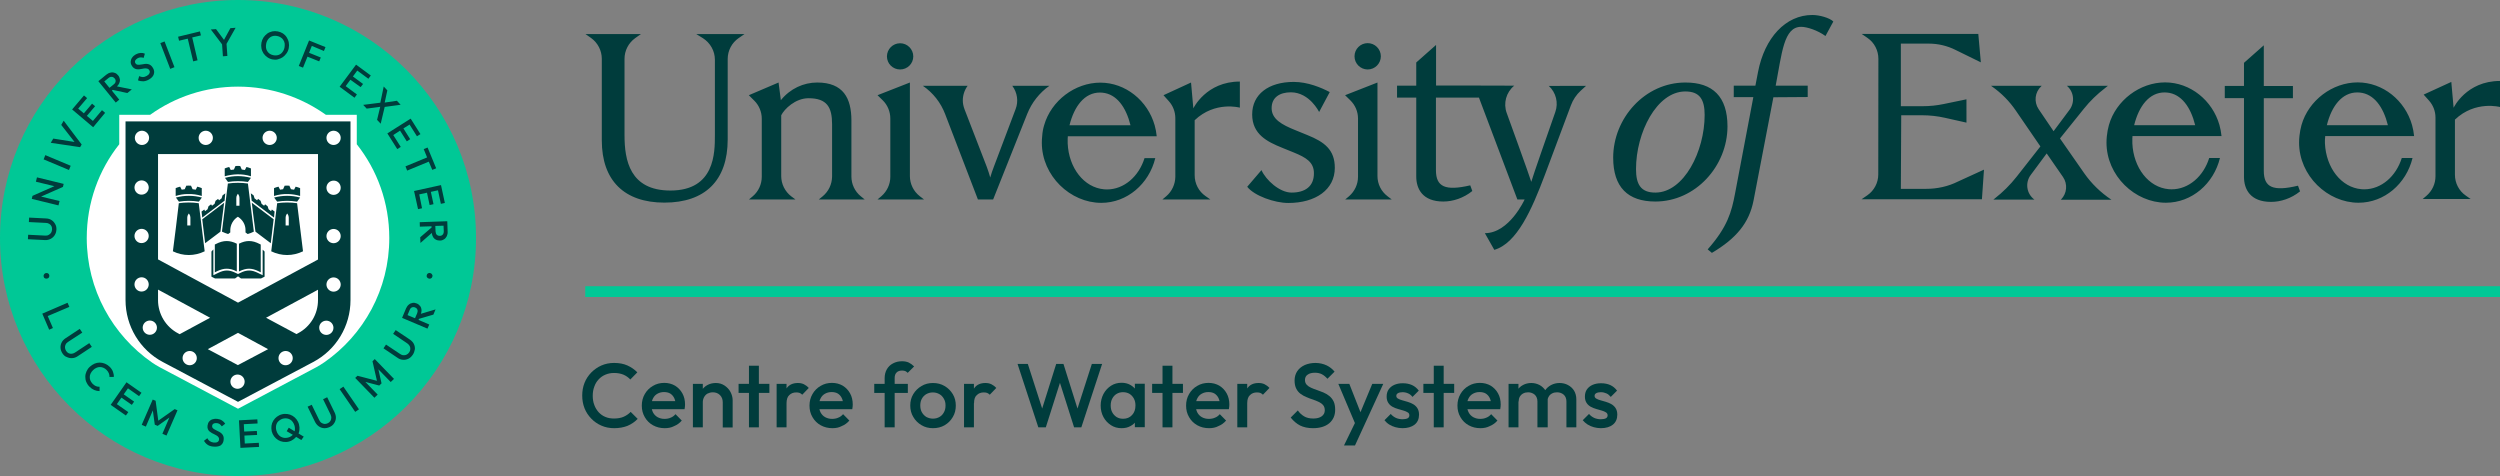 <?xml version="1.0" encoding="utf-8"?>
<!-- Generator: Adobe Illustrator 27.1.1, SVG Export Plug-In . SVG Version: 6.00 Build 0)  -->
<svg version="1.1" id="Layer_1" xmlns="http://www.w3.org/2000/svg" xmlns:xlink="http://www.w3.org/1999/xlink" x="0px" y="0px"
	 viewBox="0 0 2069.2 394" style="enable-background:new 0 0 2069.2 394;" xml:space="preserve">
<rect x="0" y="0" width="2069.2" height="394" fill="#808080" stroke="none"/>
<style type="text/css">
	.st0{fill:#00C896;}
	.st1{fill:#FFFFFF;}
	.st2{fill:#003C3C;}
</style>
<g>
	<g>
		<path class="st0" d="M394,197c0,108.8-88.2,197-197,197C88.2,394,0,305.8,0,197S88.2,0,197,0C305.8,0,394,88.2,394,197"/>
		<path class="st1" d="M295.3,119.4V95h-25.6c-20.5-14.6-45.6-23.3-72.7-23.3c-27.1,0-52.2,8.6-72.7,23.3H98.7v24.4
			c-16.9,21.3-26.9,48.3-26.9,77.6c0,42.7,21.4,80.5,54.1,103.1c0,0,0,0,0,0c2,1.4,4.2,2.7,6.4,3.9l64.7,34.3l64.7-34.3
			c2.4-1.3,4.6-2.7,6.8-4.2c0,0,0,0,0,0c32.5-22.6,53.7-60.2,53.7-102.8C322.2,167.7,312.2,140.7,295.3,119.4"/>
		<path class="st2" d="M290.1,248.4V100.5H103.9v147.9c0,21.5,11.9,41.2,30.8,51.2l62.3,33l62.3-33
			C278.2,289.6,290.1,269.9,290.1,248.4 M230.5,296.4c0-3.3,2.7-5.9,5.9-5.9c3.3,0,5.9,2.7,5.9,5.9c0,3.3-2.7,5.9-5.9,5.9
			C233.2,302.4,230.5,299.7,230.5,296.4 M190.7,315.9c0-3.3,2.7-5.9,5.9-5.9c3.3,0,5.9,2.7,5.9,5.9c0,3.3-2.7,5.9-5.9,5.9
			C193.4,321.8,190.7,319.2,190.7,315.9 M172,289l25-13.5l24.9,13.5l-25,13.2L172,289z M151.1,296.4c0-3.3,2.7-5.9,5.9-5.9
			c3.3,0,5.9,2.7,5.9,5.9c0,3.3-2.7,5.9-5.9,5.9C153.8,302.3,151.1,299.6,151.1,296.4 M130.8,239.7l43.1,23.3l-25.2,13.6l-1.3-0.7
			c-5-2.6-9.2-6.6-12.1-11.4c-2.9-4.8-4.5-10.4-4.5-16V239.7z M111.3,235.4c0-3.3,2.7-5.9,5.9-5.9c3.3,0,5.9,2.7,5.9,5.9
			c0,3.3-2.7,5.9-5.9,5.9C114,241.4,111.3,238.7,111.3,235.4 M111.3,195.3c0-3.3,2.7-5.9,5.9-5.9c3.3,0,5.9,2.7,5.9,5.9
			c0,3.3-2.7,5.9-5.9,5.9C114,201.3,111.3,198.6,111.3,195.3 M111.3,155.2c0-3.3,2.7-5.9,5.9-5.9c3.3,0,5.9,2.7,5.9,5.9
			c0,3.3-2.7,5.9-5.9,5.9C114,161.2,111.3,158.5,111.3,155.2 M123.4,114.1c0,3.3-2.7,5.9-5.9,5.9c-3.3,0-5.9-2.7-5.9-5.9
			c0-3.3,2.7-5.9,5.9-5.9C120.7,108.2,123.4,110.9,123.4,114.1 M129.9,271.2c0,3.3-2.7,5.9-5.9,5.9c-3.3,0-5.9-2.7-5.9-5.9
			c0-3.3,2.7-5.9,5.9-5.9C127.2,265.3,129.9,267.9,129.9,271.2 M176.2,114.1c0,3.3-2.7,5.9-5.9,5.9c-3.3,0-5.9-2.7-5.9-5.9
			c0-3.3,2.7-5.9,5.9-5.9C173.6,108.2,176.2,110.9,176.2,114.1 M229.1,114.1c0,3.3-2.7,5.9-5.9,5.9c-3.3,0-5.9-2.7-5.9-5.9
			c0-3.3,2.7-5.9,5.9-5.9C226.5,108.2,229.1,110.9,229.1,114.1 M263.2,214.8L197,250.5l-66.2-35.8v-87.2h132.4V214.8z M263.2,248.4
			c0,5.6-1.5,11.2-4.4,16c-2.9,4.8-7.1,8.8-12.1,11.4l-1.3,0.7L220.2,263l43-23.2V248.4z M270.1,265.4c3.3,0,5.9,2.7,5.9,5.9
			c0,3.3-2.7,5.9-5.9,5.9c-3.3,0-5.9-2.7-5.9-5.9C264.1,268.1,266.8,265.4,270.1,265.4 M282,114.1c0,3.3-2.7,5.9-5.9,5.9
			c-3.3,0-5.9-2.7-5.9-5.9c0-3.3,2.7-5.9,5.9-5.9C279.4,108.2,282,110.9,282,114.1 M282,155.4c0,3.3-2.7,5.9-5.9,5.9
			c-3.3,0-5.9-2.7-5.9-5.9c0-3.3,2.7-5.9,5.9-5.9C279.4,149.4,282,152.1,282,155.4 M282,195.4c0,3.3-2.7,5.9-5.9,5.9
			c-3.3,0-5.9-2.7-5.9-5.9c0-3.3,2.7-5.9,5.9-5.9C279.4,189.5,282,192.2,282,195.4 M282,235.5c0,3.3-2.7,5.9-5.9,5.9
			c-3.3,0-5.9-2.7-5.9-5.9c0-3.3,2.7-5.9,5.9-5.9C279.4,229.6,282,232.3,282,235.5 M197,228.7l2.5,1.8h16.5l3-1.5v-20.8l-1.6-1.6
			v21.2l-4.1-2c-2.6-1.3-4.9-1.9-7.1-1.9c-2.2,0-4.6,0.6-7.1,1.9l-2.1,1l-2.1-1c-2.6-1.3-4.9-1.9-7.1-1.9c-2.2,0-4.5,0.6-7.1,1.9
			l-4.1,2v-21.4l-1.6,1.8V229l3,1.5h16.5L197,228.7z M211.4,191.7l12.7,9.6c0.9-6.8,1.7-13.5,2.4-19.8l-18.1-13.7
			c0.9,7.6,1.9,15.7,3,23.7L211.4,191.7z M229.4,168.2c-1.6,13.3-3.2,26.5-4.9,39.8c8.4,4.1,17.9,4.1,26.3,0
			c-1.7-13.2-3.3-26.5-4.9-39.8C240.4,167.4,234.9,167.4,229.4,168.2 M236.4,180.1c0-1,0.3-1.9,0.8-2.7c0.2-0.3,0.3-0.4,0.5-0.7
			c0.2,0.3,0.3,0.4,0.5,0.7c0.5,0.8,0.8,1.7,0.8,2.7v6.5c-0.9,0-1.7,0-2.6,0V180.1z M245.9,166.9c0.8-1.2,1.6-2.3,2.5-3.4
			c-7.1-1.9-14.4-1.9-21.5,0c0.8,1.1,1.7,2.3,2.5,3.4C234.9,166,240.4,166,245.9,166.9 M238.3,160.6c3.4,0.1,6.8,0.6,10.1,1.6v-6.5
			c-1.2-0.5-2.5-0.9-3.7-1.2c-0.4,0.8-0.8,1.6-1.3,2.5c-0.8-0.2-1.7-0.3-2.6-0.4c-0.4-1-0.9-1.9-1.3-2.9c-1.3-0.1-2.6-0.1-3.9,0
			c-0.4,1-0.9,1.9-1.3,2.9c-0.9,0.1-1.7,0.2-2.5,0.4c-0.4-0.8-0.8-1.6-1.3-2.5c-1.3,0.3-2.5,0.7-3.7,1.2v6.5
			C230.6,161,234.5,160.5,238.3,160.6 M227.3,175.1l-2.3-1.7l-0.6,1.4l-2.1-1.6l-0.8-2.5l-2.1-1.6l-0.8,1.2l-2.1-1.6l-0.8-2.5
			l-2.1-1.6l-0.8,1.2l-2.1-1.6l-0.8-2.5l-2.3-1.7c0,0,0.5,4.4,0.7,6.1l18.5,14C226.8,179.1,227.3,175.1,227.3,175.1 M205.2,150.6
			c0.8-1.2,1.6-2.3,2.5-3.4c-7.1-1.9-14.4-1.9-21.5,0c0.9,1.1,1.7,2.3,2.5,3.4C194.2,149.7,199.7,149.7,205.2,150.6 M196.3,144.3
			c3.8-0.1,7.7,0.4,11.4,1.6v-6.5c-1.2-0.5-2.5-0.9-3.7-1.2c-0.4,0.8-0.8,1.6-1.3,2.5c-0.8-0.2-1.7-0.3-2.6-0.4
			c-0.4-1-0.9-1.9-1.3-2.9c-1.3-0.1-2.6-0.1-3.9,0c-0.4,1-0.9,1.9-1.3,2.9c-0.9,0.1-1.7,0.2-2.6,0.4c-0.4-0.8-0.8-1.6-1.3-2.5
			c-1.3,0.3-2.5,0.7-3.7,1.2v6.5C189.5,144.9,192.9,144.4,196.3,144.3 M186.5,160l-2.3,1.7l-0.8,2.5l-2.1,1.6l-0.8-1.2l-2.1,1.6
			l-0.8,2.5l-2.1,1.6l-0.8-1.2l-2.1,1.6l-0.8,2.5l-2.1,1.6l-0.6-1.4l-2.3,1.7c0,0,0.5,4.1,0.6,5l18.5-14
			C185.9,164.5,186.5,160,186.5,160 M164.6,166.9c0.8-1.2,1.6-2.3,2.5-3.4c-7.1-1.9-14.4-1.9-21.5,0c0.8,1.1,1.7,2.3,2.5,3.4
			C153.5,166,159,166,164.6,166.9 M155.6,160.6c3.8-0.1,7.7,0.4,11.4,1.6v-6.5c-1.2-0.5-2.5-0.9-3.7-1.2c-0.4,0.8-0.8,1.6-1.3,2.5
			c-0.8-0.2-1.7-0.3-2.6-0.4c-0.4-1-0.9-1.9-1.3-2.9c-1.3-0.1-2.6-0.1-3.9,0c-0.4,1-0.9,1.9-1.3,2.9c-0.9,0.1-1.7,0.2-2.5,0.4
			c-0.4-0.8-0.8-1.6-1.3-2.5c-1.3,0.3-2.5,0.7-3.7,1.2v6.5C148.8,161.1,152.2,160.6,155.6,160.6 M148,168.2
			c-1.6,13.3-3.1,26.5-4.9,39.8c8.4,4.1,17.9,4.1,26.3,0c-1.7-13.2-3.3-26.5-4.9-39.8C159,167.4,153.5,167.4,148,168.2 M155,180.1
			c0-1,0.3-1.9,0.8-2.7c0.2-0.3,0.3-0.4,0.5-0.7c0.2,0.3,0.3,0.4,0.5,0.7c0.5,0.8,0.8,1.7,0.8,2.7v6.5c-0.9,0-1.7,0-2.6,0V180.1z
			 M169.8,201.3l12.7-9.6l0-0.2c1-8.1,2-16.1,3-23.7l-18.1,13.7C168.2,187.9,169,194.6,169.8,201.3 M195.4,224.4l0.6,0.3v-23
			c-3-1.5-5.7-2.2-8.4-2.2c-2.9,0-5.7,0.8-9,2.5l-0.8,0.4v23l2-1c2.8-1.3,5.3-2,7.7-2C190.2,222.4,192.7,223,195.4,224.4
			 M206.1,199.5c-2.7,0-5.3,0.7-8.3,2.2v23l0.6-0.3c2.8-1.3,5.3-2,7.7-2c2.4,0,5,0.7,7.7,2l2,1v-23l-0.8-0.4
			C211.8,200.3,209,199.5,206.1,199.5 M196.9,179.4c1.9,1.2,3.5,2.8,4.6,4.7c1.1,1.9,1.7,4,1.7,6.3v2c0.7,0.6,1,0.8,1.8,1.3
			c1.8-0.5,3.5-1.2,5.1-2c-1.7-13.2-3.3-26.5-4.9-39.8c-5.5-0.8-11-0.8-16.6,0c-1.6,13.3-3.2,26.5-4.9,39.8c1.7,0.8,3.4,1.5,5.1,2
			c0.7-0.6,1-0.8,1.8-1.3v-2C190.7,185.9,193.1,181.7,196.9,179.4 M198.2,170.3c-0.9,0-1.7,0-2.6,0v-6.5c0-1,0.3-1.9,0.8-2.7
			c0.2-0.3,0.3-0.4,0.5-0.7c0.2,0.3,0.3,0.4,0.5,0.7c0.5,0.8,0.8,1.7,0.8,2.7V170.3z"/>
		<path class="st2" d="M357.9,228.8c-0.1,0.7-0.5,1.2-1,1.5c-0.5,0.3-1.1,0.5-1.8,0.3c-0.7-0.1-1.2-0.5-1.6-1
			c-0.4-0.5-0.5-1.1-0.3-1.8c0.1-0.7,0.5-1.2,1-1.5c0.5-0.3,1.1-0.5,1.8-0.3c0.7,0.1,1.2,0.5,1.5,1
			C357.9,227.5,358.1,228.1,357.9,228.8 M337.3,260.8l1.8-4.3c0.4-1.1,1.1-1.8,1.9-2.1c0.8-0.3,1.7-0.3,2.6,0.1c1,0.4,1.6,1,1.9,1.9
			c0.3,0.8,0.2,1.8-0.2,2.8l-1.8,4.2L337.3,260.8z M358.7,260.4l1.8-4.3l-12.1,3.6c0.4-1.1,0.5-2.1,0.5-3.1
			c-0.1-1.2-0.4-2.3-1.1-3.2c-0.7-0.9-1.6-1.7-2.8-2.2c-1.2-0.5-2.3-0.7-3.5-0.5c-1.1,0.2-2.2,0.6-3.1,1.4c-1,0.8-1.7,1.8-2.3,3.1
			l-3.3,7.9l21,8.9l1.5-3.4l-8.9-3.8l0.4-0.9L358.7,260.4z M341.6,293.7c-1,1.4-2.1,2.5-3.5,3.2c-1.4,0.7-2.9,1-4.5,0.9
			c-1.6-0.1-3.1-0.6-4.5-1.6l-11.7-7.9l2.1-3.1l11.7,7.8c0.9,0.6,1.8,1,2.8,1c0.9,0.1,1.8-0.1,2.6-0.5c0.8-0.4,1.5-1,2.1-1.9
			c0.6-0.8,0.9-1.7,0.9-2.6c0.1-0.9-0.1-1.8-0.5-2.6c-0.4-0.8-1.1-1.5-2-2.2l-11.7-7.9l2.1-3.1l11.8,7.9c1.4,1,2.5,2.1,3.2,3.5
			c0.7,1.4,1,2.9,0.9,4.4C343.1,290.7,342.6,292.2,341.6,293.7 M326.1,313.6l-15.9-16.4l-1.9,1.8l3.7,16.2l-16.1-4.2l-1.9,1.8
			l15.9,16.4l2.7-2.6l-10.2-10.5l11.5,3l1.9-1.8l-2.6-11.6l10.2,10.5L326.1,313.6z M294,340.9l-12.9-18.8l3.1-2.1l12.9,18.8
			L294,340.9z M272.9,353.4c-1.5,0.7-3.1,1.1-4.7,1c-1.6-0.1-3-0.6-4.3-1.5c-1.3-0.9-2.3-2.1-3.1-3.6l-6.2-12.7l3.4-1.6l6.2,12.7
			c0.5,1,1.1,1.8,1.9,2.3c0.8,0.5,1.6,0.8,2.5,0.9c0.9,0,1.8-0.1,2.7-0.6c0.9-0.4,1.6-1,2.1-1.8c0.5-0.7,0.8-1.6,0.8-2.5
			c0.1-0.9-0.2-1.9-0.6-2.9l-6.2-12.7l3.4-1.6l6.2,12.7c0.7,1.5,1.1,3.1,1,4.6c-0.1,1.6-0.6,3-1.5,4.3
			C275.7,351.7,274.5,352.7,272.9,353.4 M242,360.2c-1,1-2.2,1.6-3.7,2c-1.1,0.3-2.2,0.3-3.2,0.2c-1-0.2-2-0.5-2.8-1
			c-0.8-0.5-1.6-1.2-2.2-2.1c-0.6-0.9-1.1-1.9-1.4-3.1c-0.4-1.6-0.4-3-0.1-4.3c0.3-1.3,1-2.5,2-3.4c1-0.9,2.2-1.6,3.6-2
			c1.1-0.3,2.2-0.3,3.2-0.2c1,0.1,1.9,0.5,2.8,1c0.9,0.5,1.6,1.2,2.2,2.1c0.6,0.9,1.1,1.9,1.4,3c0.4,1.6,0.4,3,0.1,4.4
			c0,0.1,0,0.1,0,0.2L239,354l-1.7,2.9l5.1,3C242.2,360,242.1,360.1,242,360.2 M251.4,361.4l-4.3-2.6c0.3-0.9,0.6-1.7,0.7-2.7
			c0.2-1.5,0.1-3.1-0.3-4.7c-0.4-1.6-1.1-3-2-4.2c-0.9-1.2-2-2.2-3.3-3c-1.3-0.8-2.7-1.3-4.2-1.5c-1.5-0.2-3-0.2-4.6,0.2
			c-1.6,0.4-3,1.1-4.2,2c-1.2,0.9-2.2,2-3,3.3c-0.8,1.3-1.3,2.7-1.5,4.2c-0.2,1.5-0.1,3.1,0.2,4.6c0.4,1.6,1.1,3,2,4.2
			c0.9,1.2,2,2.2,3.3,3c1.3,0.8,2.7,1.3,4.2,1.5c1.5,0.2,3.1,0.2,4.6-0.2c1.6-0.4,2.9-1.1,4.1-2c0.7-0.6,1.4-1.2,2-1.9l4.3,2.6
			L251.4,361.4z M214.4,369.9l-0.2-3.4l-11.6,0.6l-0.3-6.6l10.5-0.5l-0.2-3.3l-10.5,0.5l-0.3-6.1l11.4-0.6l-0.2-3.4l-15.2,0.8
			l1.2,22.8L214.4,369.9z M176.2,369.6c-1.8-0.2-3.3-0.7-4.4-1.5c-1.2-0.8-2.2-1.9-3-3.2l2.8-2.2c0.5,1,1.2,1.8,2,2.4
			c0.8,0.6,1.9,1,3.2,1.2c1.3,0.1,2.3,0,3.1-0.4c0.8-0.4,1.3-1.1,1.4-2c0.1-0.8,0-1.4-0.4-1.9c-0.3-0.5-0.8-1-1.4-1.4
			c-0.6-0.4-1.3-0.8-2-1.1c-0.7-0.3-1.5-0.7-2.2-1.1c-0.7-0.4-1.4-0.9-2-1.4c-0.6-0.5-1-1.2-1.3-2c-0.3-0.8-0.4-1.8-0.2-2.9
			c0.2-1.3,0.6-2.4,1.4-3.3c0.8-0.9,1.7-1.5,2.9-1.8c1.2-0.4,2.5-0.5,3.8-0.3c1.5,0.2,2.8,0.6,3.9,1.4c1.1,0.7,2,1.6,2.6,2.6
			l-2.8,2.2c-0.6-0.8-1.2-1.4-1.8-1.9c-0.7-0.4-1.4-0.7-2.3-0.8c-1.1-0.1-2,0-2.7,0.4c-0.7,0.4-1.1,1-1.2,1.8
			c-0.1,0.7,0,1.3,0.4,1.7c0.3,0.5,0.8,0.9,1.4,1.2c0.6,0.4,1.3,0.7,2,1.1c0.7,0.4,1.5,0.7,2.2,1.1c0.7,0.4,1.4,0.9,2,1.5
			c0.6,0.6,1,1.3,1.3,2.1c0.3,0.8,0.4,1.9,0.2,3.1c-0.2,2-1.1,3.5-2.7,4.6C180.7,369.6,178.7,369.9,176.2,369.6 M144.6,338.6
			l-13.6,9.6l-2.2-16.5l-2.4-1l-9.1,20.9l3.4,1.5l5.8-13.4l1.6,11.8l2.4,1l9.7-6.9l-5.8,13.4l3.4,1.5l9.1-20.9L144.6,338.6z
			 M115.1,327.9l2-2.8l-12.4-8.7l-13.1,18.7l12.6,8.8l2-2.8l-9.5-6.6l3.8-5.4l8.6,6l1.9-2.7l-8.6-6l3.5-5L115.1,327.9z M74,320
			c-1.2-1.2-2-2.5-2.6-3.9c-0.6-1.4-0.8-2.9-0.8-4.4c0-1.5,0.4-2.9,1-4.3c0.6-1.4,1.5-2.7,2.7-3.8c1.2-1.1,2.5-2,3.9-2.6
			c1.4-0.6,2.9-0.9,4.3-0.9s2.9,0.3,4.4,0.9c1.4,0.6,2.7,1.5,3.9,2.6c1.3,1.3,2.2,2.7,2.7,4.1c0.5,1.4,0.8,2.8,0.7,4.3l-3.6,0
			c0.1-1-0.1-2-0.5-3c-0.4-1-1-1.9-1.9-2.8c-0.8-0.8-1.6-1.4-2.6-1.8c-0.9-0.4-1.9-0.6-2.9-0.6c-1,0-2,0.2-3,0.7
			c-1,0.4-1.9,1.1-2.7,1.9c-0.9,0.8-1.5,1.7-2,2.7c-0.5,1-0.7,1.9-0.7,2.9c0,1,0.1,2,0.5,2.9c0.4,0.9,1,1.8,1.7,2.6
			c1,1,1.9,1.7,2.9,2.1c1,0.4,2,0.6,3,0.5l0,3.6c-1.5,0-2.9-0.3-4.4-0.9C76.6,322.2,75.3,321.3,74,320 M51.7,292.5
			c-0.9-1.4-1.5-2.9-1.6-4.5c-0.1-1.6,0.2-3.1,0.9-4.5c0.7-1.4,1.8-2.6,3.2-3.5l11.8-7.8l2.1,3.1l-11.8,7.7c-0.9,0.6-1.6,1.3-2,2.2
			c-0.4,0.8-0.6,1.7-0.5,2.6c0.1,0.9,0.4,1.8,0.9,2.6c0.6,0.9,1.2,1.5,2,1.9c0.8,0.4,1.7,0.6,2.6,0.5c0.9-0.1,1.9-0.4,2.8-1
			l11.8-7.8l2.1,3.1l-11.8,7.8c-1.4,0.9-2.9,1.5-4.5,1.5c-1.6,0.1-3-0.2-4.4-0.9C53.9,295.1,52.7,294,51.7,292.5 M57.4,254l-1.5-3.4
			l-20.9,9l5.7,13.3l3.1-1.4l-4.3-9.9L57.4,254z M36.1,228.8c-0.1-0.7,0-1.3,0.4-1.8c0.4-0.5,0.9-0.9,1.5-1c0.7-0.1,1.3,0,1.8,0.3
			c0.5,0.3,0.9,0.9,1,1.5c0.1,0.7,0,1.3-0.3,1.8c-0.4,0.5-0.9,0.9-1.6,1c-0.7,0.1-1.3,0-1.8-0.3C36.5,230,36.2,229.5,36.1,228.8
			 M366.4,194.2c-0.6,0.7-1.4,1-2.4,1c-1.1,0-1.9-0.3-2.5-0.9c-0.6-0.6-0.9-1.5-1-2.7l-0.2-4.6l6.8-0.2l0.2,4.6
			C367.3,192.7,367,193.6,366.4,194.2 M370.2,183.1l-22.8,0.8l0.1,3.7l9.7-0.3l0,1l-9.4,8.1l0.2,4.7l9.4-8.3
			c0.1,1.1,0.4,2.2,0.9,3.1c0.6,1.1,1.4,1.9,2.4,2.4c1,0.6,2.2,0.8,3.5,0.8c1.3,0,2.4-0.4,3.3-1c1-0.6,1.7-1.5,2.3-2.6
			c0.5-1.1,0.8-2.4,0.7-3.8L370.2,183.1z M347,160.9l6.4-1.4l2.2,10.2l3.2-0.7l-2.2-10.2l5.9-1.3l2.4,11.2l3.3-0.7l-3.2-14.8
			l-22.3,4.9l3.3,15l3.3-0.7L347,160.9z M357.8,140.6l3.2-1.3l-7.1-17.2l-3.2,1.3l2.8,6.9l-17.9,7.4l1.4,3.5l17.9-7.4L357.8,140.6z
			 M331.1,108.1l5.6,8.9l2.8-1.8l-5.6-8.9l5.1-3.2l6.1,9.7l2.9-1.8l-8.1-12.8l-19.3,12.2l8.2,13l2.9-1.8l-6.2-9.8L331.1,108.1z
			 M328.5,83.4l-10.1,1.5l2.2-10.1l-3-3.2l-2.8,13.4l-14.2,1.8l2.9,3.1l11.2-1.5l-2.6,10.8l3,3.2l3.3-13.9l13.2-1.8L328.5,83.4z
			 M298.5,72.1l2-2.6l-8.4-6.2l3.6-4.9l9.2,6.8l2-2.7l-12.2-9l-13.6,18.3l12.3,9.1l2-2.7l-9.3-6.9l3.9-5.3L298.5,72.1z M268.1,42.2
			l1.3-3.2l-13.6-5.5l-8.5,21.1l3.5,1.4l3.7-9.1l9.7,3.9l1.3-3.2l-9.7-3.9l2.3-5.7L268.1,42.2z M226.3,45.7c1.5,0.3,2.9,0.2,4.2-0.2
			c1.3-0.5,2.4-1.2,3.2-2.3c0.9-1.1,1.5-2.4,1.8-4c0.2-1.2,0.2-2.3,0.1-3.3c-0.2-1-0.5-2-1.1-2.8c-0.5-0.8-1.2-1.6-2.1-2.1
			c-0.9-0.6-1.8-1-3-1.2c-1.5-0.3-2.9-0.2-4.1,0.2c-1.3,0.5-2.3,1.2-3.2,2.3c-0.9,1.1-1.5,2.4-1.8,4c-0.2,1.2-0.3,2.3-0.1,3.4
			c0.2,1.1,0.5,2,1.1,2.8c0.5,0.8,1.2,1.5,2.1,2.1C224.2,45.1,225.2,45.5,226.3,45.7 M225.6,49.2c-1.6-0.3-3-0.9-4.3-1.8
			c-1.3-0.9-2.3-1.9-3.2-3.2c-0.8-1.3-1.4-2.6-1.7-4.2c-0.3-1.5-0.3-3.1,0-4.7c0.3-1.6,0.9-3,1.7-4.3c0.9-1.3,1.9-2.3,3.1-3.2
			c1.2-0.9,2.6-1.4,4.1-1.8c1.5-0.3,3-0.3,4.6,0c1.6,0.3,3,0.9,4.3,1.7c1.3,0.9,2.3,1.9,3.1,3.2c0.8,1.3,1.4,2.6,1.7,4.2
			c0.3,1.5,0.3,3.1,0,4.7c-0.3,1.6-0.9,3-1.8,4.3c-0.9,1.3-1.9,2.3-3.1,3.2c-1.2,0.8-2.6,1.4-4.1,1.8
			C228.8,49.5,227.2,49.5,225.6,49.2 M195,23l-4.3,0.3l-5.3,9.7l-6.6-8.9l-4.3,0.3l9.3,12.3l0.7,9.9l3.7-0.3l-0.7-10L195,23z
			 M166.3,29.3l-0.8-3.3l-18.1,4.4l0.8,3.3l7.2-1.7l4.5,18.8l3.6-0.9L159.1,31L166.3,29.3z M140.9,57l-8.2-21.3l3.5-1.4l8.2,21.3
			L140.9,57z M123.1,65.9c-1.6,0.9-3.1,1.3-4.5,1.4c-1.4,0-2.9-0.2-4.4-0.8l1-3.5c1,0.5,2,0.7,3,0.8c1,0,2.1-0.3,3.3-1
			c1.1-0.6,1.8-1.3,2.2-2.2c0.4-0.8,0.4-1.6-0.1-2.4c-0.4-0.7-0.8-1.1-1.4-1.3c-0.6-0.2-1.2-0.3-1.9-0.3c-0.7,0-1.5,0.1-2.3,0.3
			c-0.8,0.2-1.6,0.3-2.4,0.4c-0.8,0.1-1.6,0.1-2.4,0c-0.8-0.1-1.5-0.4-2.3-0.9c-0.7-0.5-1.4-1.2-1.9-2.2c-0.7-1.2-0.9-2.3-0.8-3.5
			c0.1-1.1,0.5-2.2,1.3-3.2c0.7-1,1.7-1.8,2.9-2.5c1.3-0.7,2.6-1.1,3.9-1.2c1.3-0.1,2.5,0.1,3.6,0.6l-1,3.5
			c-0.9-0.3-1.8-0.5-2.6-0.4c-0.8,0-1.6,0.3-2.4,0.7c-1,0.6-1.6,1.2-2,1.9c-0.3,0.7-0.3,1.4,0.1,2.1c0.3,0.6,0.8,1,1.3,1.2
			c0.5,0.2,1.2,0.2,1.9,0.2c0.7-0.1,1.5-0.2,2.3-0.3c0.8-0.1,1.6-0.3,2.4-0.4c0.8-0.1,1.7-0.1,2.5,0.1c0.8,0.1,1.6,0.5,2.3,1
			c0.7,0.5,1.4,1.3,2,2.4c1,1.8,1.2,3.5,0.5,5.3C126.7,63.2,125.3,64.7,123.1,65.9 M86.3,67.4l3.6-2.9c0.9-0.7,1.8-1,2.7-0.9
			c0.9,0.1,1.6,0.5,2.3,1.3c0.7,0.8,0.9,1.7,0.8,2.5c-0.1,0.9-0.6,1.7-1.5,2.4l-3.6,2.9L86.3,67.4z M105.4,77l3.7-3l-12.3-2.5
			c0.8-0.8,1.5-1.6,1.9-2.6c0.5-1.1,0.7-2.2,0.5-3.4c-0.2-1.1-0.6-2.2-1.5-3.2c-0.8-1-1.7-1.7-2.8-2c-1.1-0.4-2.2-0.5-3.4-0.2
			c-1.2,0.2-2.4,0.8-3.5,1.7l-6.6,5.4l14.4,17.7l2.9-2.4l-6.1-7.5l0.7-0.6L105.4,77z M87,93.4l-2.6-2.2l-7.5,8.9l-5-4.2l6.8-8
			l-2.5-2.1l-6.8,8l-4.7-3.9l7.4-8.7l-2.6-2.2l-9.8,11.6l17.4,14.7L87,93.4z M52.7,99.9l-2,3.5l11,14.1l-17.6-2.8l-2.1,3.5l24.3,3.6
			l1.3-2.2L52.7,99.9z M57.1,140.7l-21-8.8l1.4-3.5l21,8.8L57.1,140.7z M52.7,152.2l-22.1-5.4l-0.9,3.6l15.3,3.7l-18.1,8l-0.6,2.5
			l22.1,5.4l0.9-3.6L34,162.7l18.1-8L52.7,152.2z M46.7,190c-0.1,1.7-0.5,3.2-1.4,4.6c-0.8,1.3-2,2.4-3.4,3.1
			c-1.4,0.7-2.9,1.1-4.7,1l-14.1-0.7l0.2-3.7l14.1,0.7c1.1,0.1,2.1-0.1,2.9-0.6c0.8-0.4,1.5-1,2-1.8c0.5-0.8,0.7-1.7,0.8-2.7
			c0-1-0.1-1.9-0.5-2.7c-0.4-0.8-1-1.4-1.8-1.9c-0.8-0.5-1.7-0.8-2.8-0.8l-14.1-0.7l0.2-3.7l14.1,0.7c1.7,0.1,3.2,0.5,4.5,1.4
			c1.3,0.8,2.3,2,3,3.3C46.4,186.7,46.8,188.2,46.7,190"/>
	</g>
	<g>
		<rect x="484.4" y="236.9" class="st0" width="1584.8" height="8.9"/>
	</g>
	<path class="st2" d="M734.1,46.7c0-6,4.9-10.9,10.9-10.9c6,0,10.9,4.9,10.9,10.9S751,57.5,745,57.5C739,57.5,734.1,52.7,734.1,46.7
		z M498.1,48.7v67.5c0,33.3,18.7,51.5,51.8,51.5c33.6,0,52.4-18.2,52.4-52.3V48.8c0-6.9,3.4-13.4,9.1-17.3l4.8-3.3h-39.9l5.5,3.4
		c6.1,3.9,9.9,10.6,9.9,17.8v62.5c0,14.5,0,45.8-36.8,45.8c-33.7,0-38-25.2-38-45.8V48.7c0-6.8,3.3-13.2,8.9-17.2l4.7-3.3h-45.9
		l4.7,3.3C494.8,35.5,498.1,41.9,498.1,48.7z M736.9,98.1v48.2c0,6.2-2.7,12-7.4,16.1l-3.2,2.7h38.5l-3.5-2.7
		c-5.2-4-8.2-10.2-8.2-16.7V68.3l-26.8,10.5l4.3,4.2C734.6,86.9,736.9,92.4,736.9,98.1z M1069,159.4c-9.9,0-21.3-10.4-24.9-18.6
		l-11.8,13.8c5.9,7.5,22.7,13.4,34,13.4c22.7,0,38.5-11.1,38.5-29.1c0-14.9-8.5-21.4-22.7-27.1l-9.8-4c-11.5-4.6-19.8-9.3-19.8-18.3
		c0-8.9,6.7-13.1,16-13.1c15.5,0.1,23.3,16.3,23.3,16.3c3.4-6.4,4.9-9.3,8.8-16.5c-7.1-3.7-18.2-8.4-29.8-8.4
		c-20.9,0-34.4,10.3-34.4,26.9c0,16.6,12.7,22.7,24.8,27.6l10.1,4.1c9.4,3.9,16.2,7.7,16.2,16.9
		C1087.6,154.3,1080.2,159.4,1069,159.4z M782.3,94.5l27.1,70.6c0.1,0,12.5,0,12.6,0l28.2-70.8c1.9-4.7,4.4-9.1,7.5-13
		c3.1-3.9,6.7-7.4,10.9-10.3h-30.8l0.1,0.1c4.1,5.5,5.2,12.8,2.7,19.2l-18,47.7c-1.2,3-2.1,5.9-3,8.9c-0.8-2.9-1.8-5.9-2.9-8.9
		l-18.4-47.6c-0.9-2.4-1.4-4.8-1.4-7.3c0-4.3,1.4-8.6,4-12.1h-37.1C772.3,76.8,778.7,85,782.3,94.5z M1132,57.5
		c6,0,10.9-4.9,10.9-10.9s-4.9-10.9-10.9-10.9c-6,0-10.9,4.9-10.9,10.9S1126,57.5,1132,57.5z M864.2,103.7
		c5.8-20.4,25.6-35.3,46.5-35.3c20.9,0,39.2,14.9,45,35.3c0.8,2.9,1.4,6,1.7,9.1h-73.6c0,0.1,0,0.3,0,0.4l0,0.4c0,0.3,0,0.7-0.1,1
		c0,0.4,0,0.7,0,1.1c0,0.3,0,0.7,0,1c0,0.3,0,0.7,0,1c0,0.3,0,0.7,0,1c0.9,20.3,13.5,36.6,30.2,38c0.7,0.1,1.5,0.1,2.3,0.1
		c14.2,0,26.4-10.8,31.1-25.9h8.9c-5.2,21.3-23.3,37-44.7,37c-25.6,0-49.2-22.3-49.2-49.8c0-1.8,0.1-3.6,0.3-5.4
		C862.8,109.6,863.3,106.6,864.2,103.7z M885.2,103.7h50.5c-3.7-14.9-11.4-25.9-23.3-27c-0.7-0.1-1.3-0.1-2-0.1
		C897.7,76.6,889.1,87.9,885.2,103.7z M965.3,162.4l-3.2,2.7h39.7l-4-2.8c-5.7-3.9-9-10.4-9-17.3V99.5
		c16.9-16.1,37.4-10.4,37.4-10.4V67.5c-28,0-38.5,22.2-38.5,22.2l-1.9-21.4l-22.8,10.5l4.4,4.9c3.5,3.9,5.4,8.9,5.4,14.1v48.6
		C972.7,152.5,970,158.4,965.3,162.4z M1140.1,145.7V68.3l-26.8,10.5l4.3,4.2c4.1,4,6.4,9.4,6.4,15.1v48.2c0,6.2-2.7,12-7.4,16.1
		l-3.2,2.7h38.5l-3.5-2.7C1143.1,158.4,1140.1,152.2,1140.1,145.7z M1281.8,71l0.1,0.1c6,5.5,8.1,14,5.4,21.6
		c-5.3,15.1-18.7,53.4-19.9,57.8c-1.2-4.3-20.3-56.9-20.3-56.9c-3-8.1-0.5-17.2,6.2-22.7l-35.8-0.1l0,0h-28.9V37.2l-16.4,14.5v19.2
		h-15.9v9.9h15.9v65.3c0,10.2,5.2,20.7,22.4,20.7c7.9,0,16.7-2.8,24-8.7l-1.7-4.7c-20.6,4.8-28.4,1.3-28.4-12.5V80.8h35.6l31.8,84.3
		h6c0,0-12.6,27.9-32.9,27.9l7.8,13.8c18.7-5.4,31-33.2,41.8-61.9l21.6-57.7c1.7-4.6,4.5-8.8,8.1-12.1l4.4-4H1281.8z M681,162.4
		l-3.3,2.7h38l-3.3-2.7c-4.9-4-7.7-10-7.7-16.3V99.8c0-18.5-6.7-31.5-28.3-31.5c-11.3,0-22.3,5-30.1,14.6
		c-0.7-5.1-1.9-14.6-1.9-14.6l-24.6,10.5l4.6,4.6c3.9,3.9,6.1,9.3,6.1,14.8v48.1c0,6.2-2.7,12.1-7.4,16.1l-3.2,2.7h38.5l-3.5-2.6
		c-5.2-4-8.3-10.2-8.3-16.8V95.4c2.6-5.2,11.7-14.1,22.6-14.1c15.4,0,19.5,7.6,19.5,21.5v43.4C688.6,152.5,685.8,158.4,681,162.4z
		 M1725,143.3l-20-28.7l19.7-24.5c5.1-6.4,11-12.1,17.5-17.1l2.5-2l-34,0c5.9,5,6.8,13.7,2.2,19.9c-4.4,5.9-8.8,11.8-13.2,17.7
		l-12.4-18.3c-4-6-3.1-14,2.2-18.9l0.4-0.4h-42l0.7,0.5c7.9,5.5,14.7,12.4,20.1,20.4l20.1,29.3l-19.7,25.1
		c-5.3,6.7-11.4,12.8-18.1,18l-1.1,0.9h33.9l-0.1-0.1c-6.4-4.8-7.7-13.9-2.9-20.3c4.4-5.9,8.8-11.9,13.2-17.8l13.5,19.5
		c4,5.8,3.3,13.6-1.6,18.6l-0.2,0.2h41.9l-0.2-0.1C1738.6,159.3,1731,151.9,1725,143.3z M1924.3,115.6c0,0.3,0,0.7,0,1
		c0,0.3,0,0.7,0,1c0,0.3,0,0.7,0,1c0.9,20.3,13.5,36.6,30.2,38c0.8,0.1,1.5,0.1,2.3,0.1c14.2,0,26.4-10.8,31.1-25.9h8.9
		c-5.2,21.3-23.3,37-44.7,37c-25.6,0-49.2-22.3-49.2-49.8c0-1.8,0.1-3.6,0.3-5.4c0.3-3.1,0.9-6.2,1.7-9.1
		c5.8-20.4,25.6-35.3,46.5-35.3c20.9,0,39.2,14.9,45,35.3c0.8,2.9,1.4,6,1.7,9.1h-73.6c0,0.1,0,0.3,0,0.4l0,0.4c0,0.3,0,0.7-0.1,1
		C1924.4,114.8,1924.3,115.2,1924.3,115.6z M1925.9,103.6h50.5c-3.7-14.9-11.4-25.9-23.3-27c-0.7-0.1-1.3-0.1-2-0.1
		C1938.4,76.5,1929.8,87.8,1925.9,103.6z M1873.7,141.4V81.3h24.1V71.2h-24.1V37.5L1857.3,52v19.1h-15.9v10.1h15.9v65.2
		c0,10.2,5.2,20.7,22.4,20.7c7.9,0,16.7-2.8,24-8.7l-1.7-4.7C1881.4,158.6,1873.7,155.2,1873.7,141.4z M1429.8,104.6
		c0,32.7-26.3,62.2-59.7,62.2c-22.8,0-34.9-11.9-34.9-36.3c0-32.7,26.3-62.2,59.7-62.2C1417.7,68.2,1429.8,80.1,1429.8,104.6z
		 M1410.9,95.2c0-12.5-3.8-19.6-16.2-19.5c-23.5,0.2-40.6,34.1-40.6,64.2c0,12.5,3.8,19.6,16.2,19.5
		C1393.8,159.2,1410.9,125.2,1410.9,95.2z M2030.8,89.2l-1.9-21.4L2006,78.3l4.4,4.9c3.5,3.9,5.4,8.9,5.4,14.1v48.6
		c0,6.2-2.7,12-7.4,16.1l-3.2,2.7h39.7l-4-2.8c-5.7-3.9-9-10.4-9-17.3V99c16.9-16.1,37.4-10.4,37.4-10.4V67
		C2041.2,67,2030.8,89.2,2030.8,89.2z M1455.1,59.5c-0.8,3.8-1.4,7.5-2.2,11.4H1435V80l-0.1,0.4h16.3l-15.2,80.1
		c-2.8,14.7-6.1,27.3-22.6,45.9l3.5,2.9c20.1-11.9,30.9-24.8,34.5-43.5l16.4-85.3l28.4-0.2v-9.4h-26.5c5.2-27,6.6-48.7,21.1-48.7
		c4.7,0,13.5,2.8,20.1,7.6l6.5-12c-3.1-3.1-11.7-5.4-17.2-5.4C1477.8,12.3,1460.5,31.5,1455.1,59.5z M1764.9,115.6c0,0.3,0,0.7,0,1
		c0,0.3,0,0.7,0,1c0,0.3,0,0.7,0,1c0.9,20.3,13.5,36.6,30.2,38c0.7,0.1,1.5,0.1,2.3,0.1c14.2,0,26.4-10.8,31.1-25.9h8.9
		c-5.2,21.3-23.3,37-44.7,37c-25.6,0-49.2-22.3-49.2-49.8c0-1.8,0.1-3.6,0.3-5.4c0.3-3.1,0.9-6.2,1.7-9.1
		c5.8-20.4,25.6-35.3,46.5-35.3c20.9,0,39.2,14.9,45,35.3c0.8,2.9,1.4,6,1.7,9.1H1765c0,0.1,0,0.3,0,0.4l0,0.4c0,0.3,0,0.7-0.1,1
		C1764.9,114.8,1764.9,115.2,1764.9,115.6z M1766.4,103.6h50.5c-3.7-14.9-11.4-25.9-23.3-27c-0.7-0.1-1.3-0.1-2-0.1
		C1778.9,76.5,1770.3,87.8,1766.4,103.6z M1594.3,156.3c-5.2,0-12.1,0-21,0l0.3-60.9h17.3c6.3,0,12.7,0.7,18.9,2.1l17.8,4V82.2
		l-18.8,3.9c-5.7,1.2-11.6,1.8-17.5,1.8h-18V36.1c10,0,17.6,0,23.2,0c7.6,0,15.2,1.8,22,5.2l21,10.3l-2.1-23.5h-96.5l4.8,3.3
		c5.7,3.9,9,10.4,9,17.3l-0.1,95.7c0,6.9-3.4,13.3-9,17.2l-4.8,3.3h99.6l1.7-24.5l-21.4,9.8C1612.5,154.3,1603.5,156.3,1594.3,156.3
		z"/>
	<g>
		<path class="st2" d="M508.3,354.4c-3.8,0-7.3-0.7-10.5-2.1c-3.2-1.4-6-3.3-8.4-5.8c-2.4-2.5-4.3-5.3-5.6-8.6
			c-1.3-3.3-1.9-6.8-1.9-10.5s0.6-7.3,1.9-10.5c1.3-3.3,3.2-6.1,5.6-8.6c2.4-2.4,5.2-4.4,8.4-5.8c3.2-1.4,6.7-2.1,10.5-2.1
			c4.2,0,7.9,0.7,11,2.1c3.1,1.4,5.9,3.3,8.2,5.7l-5.8,5.9c-1.6-1.7-3.4-3-5.7-4c-2.2-0.9-4.8-1.4-7.8-1.4c-2.6,0-5,0.5-7.1,1.4
			c-2.2,0.9-4,2.2-5.6,3.9c-1.6,1.7-2.8,3.7-3.6,6c-0.9,2.3-1.3,4.8-1.3,7.6c0,2.8,0.4,5.3,1.3,7.6c0.8,2.3,2.1,4.3,3.6,6
			c1.6,1.7,3.4,3,5.6,3.9c2.1,0.9,4.5,1.3,7.1,1.3c3.2,0,5.9-0.5,8.1-1.5c2.2-1,4.1-2.3,5.7-4l5.8,5.8c-2.4,2.5-5.2,4.4-8.5,5.8
			C516.2,353.7,512.5,354.4,508.3,354.4z"/>
		<path class="st2" d="M550.2,354.4c-3.6,0-6.8-0.8-9.7-2.4c-2.9-1.6-5.2-3.9-6.8-6.7c-1.7-2.9-2.5-6-2.5-9.6c0-3.5,0.8-6.7,2.5-9.6
			c1.6-2.8,3.9-5.1,6.7-6.7c2.8-1.7,6-2.5,9.4-2.5c3.3,0,6.3,0.8,8.9,2.3c2.6,1.6,4.6,3.7,6.1,6.4c1.5,2.7,2.2,5.8,2.2,9.2
			c0,0.6,0,1.2-0.1,1.8c-0.1,0.6-0.2,1.3-0.3,2.1h-29.6V332h25.3l-3.1,2.7c-0.1-2.2-0.5-4-1.3-5.5s-1.8-2.6-3.2-3.5
			c-1.4-0.8-3.1-1.2-5.1-1.2c-2.1,0-3.9,0.5-5.5,1.4c-1.6,0.9-2.8,2.2-3.6,3.8c-0.9,1.6-1.3,3.6-1.3,5.8s0.4,4.2,1.3,5.9
			c0.9,1.7,2.2,3,3.8,3.9c1.7,0.9,3.5,1.4,5.7,1.4c1.8,0,3.6-0.3,5.1-1c1.6-0.6,2.9-1.6,4-2.9l5.2,5.3c-1.8,2.1-3.9,3.6-6.4,4.6
			C555.7,353.9,553,354.4,550.2,354.4z"/>
		<path class="st2" d="M573.5,353.7v-36h8.2v36H573.5z M598.2,353.7v-20.8c0-2.4-0.8-4.4-2.3-5.9c-1.5-1.5-3.5-2.3-5.9-2.3
			c-1.6,0-3,0.4-4.3,1c-1.3,0.7-2.2,1.7-2.9,2.9c-0.7,1.3-1.1,2.7-1.1,4.3l-3.2-1.8c0-2.7,0.6-5.2,1.8-7.3c1.2-2.1,2.9-3.8,5-5
			c2.1-1.2,4.5-1.8,7.2-1.8c2.7,0,5.1,0.7,7.2,2.1c2.1,1.4,3.8,3.2,4.9,5.3s1.8,4.4,1.8,6.8v22.6H598.2z"/>
		<path class="st2" d="M611.3,325.2v-7.5h25.5v7.5H611.3z M619.9,353.7v-51h8.2v51H619.9z"/>
		<path class="st2" d="M642.8,353.7v-36h8.2v36H642.8z M651,333.7l-2.8-1.4c0-4.5,1-8.2,3-11.1c2-2.8,5.1-4.2,9.2-4.2
			c1.8,0,3.4,0.3,4.9,1c1.4,0.7,2.8,1.7,4.1,3.1l-5.4,5.6c-0.7-0.7-1.4-1.2-2.2-1.5c-0.8-0.3-1.7-0.4-2.8-0.4
			c-2.3,0-4.2,0.7-5.7,2.2C651.8,328.3,651,330.6,651,333.7z"/>
		<path class="st2" d="M689,354.4c-3.6,0-6.8-0.8-9.7-2.4c-2.9-1.6-5.2-3.9-6.8-6.7c-1.7-2.9-2.5-6-2.5-9.6c0-3.5,0.8-6.7,2.5-9.6
			c1.6-2.8,3.9-5.1,6.7-6.7c2.8-1.7,6-2.5,9.4-2.5c3.3,0,6.3,0.8,8.9,2.3c2.6,1.6,4.6,3.7,6.1,6.4c1.5,2.7,2.2,5.8,2.2,9.2
			c0,0.6,0,1.2-0.1,1.8c-0.1,0.6-0.2,1.3-0.3,2.1h-29.6V332H701l-3.1,2.7c-0.1-2.2-0.5-4-1.3-5.5s-1.8-2.6-3.2-3.5
			c-1.4-0.8-3.1-1.2-5.1-1.2c-2.1,0-3.9,0.5-5.5,1.4c-1.6,0.9-2.8,2.2-3.6,3.8c-0.9,1.6-1.3,3.6-1.3,5.8s0.4,4.2,1.3,5.9
			c0.9,1.7,2.2,3,3.8,3.9c1.7,0.9,3.5,1.4,5.7,1.4c1.8,0,3.6-0.3,5.1-1c1.6-0.6,2.9-1.6,4-2.9l5.2,5.3c-1.8,2.1-3.9,3.6-6.4,4.6
			C694.4,353.9,691.8,354.4,689,354.4z"/>
		<path class="st2" d="M723.6,325.2v-7.5h27.8v7.5H723.6z M732.2,353.7V313c0-2.7,0.6-5.2,1.8-7.3c1.2-2.1,2.9-3.8,5.1-4.9
			c2.2-1.2,4.7-1.8,7.5-1.8c2.2,0,4.1,0.4,5.6,1.1c1.5,0.8,3,1.8,4.4,3.2l-5.3,5.3c-0.6-0.6-1.3-1.1-1.9-1.4
			c-0.7-0.3-1.6-0.5-2.7-0.5c-2,0-3.5,0.5-4.6,1.6c-1.1,1.1-1.6,2.6-1.6,4.6v40.8H732.2z"/>
		<path class="st2" d="M772.2,354.4c-3.5,0-6.7-0.8-9.5-2.5c-2.9-1.7-5.1-3.9-6.8-6.8c-1.7-2.8-2.5-6-2.5-9.5c0-3.5,0.8-6.6,2.5-9.4
			c1.7-2.8,3.9-5,6.8-6.7c2.8-1.7,6-2.5,9.5-2.5c3.5,0,6.8,0.8,9.6,2.5c2.8,1.6,5.1,3.9,6.8,6.7c1.7,2.8,2.5,6,2.5,9.5
			c0,3.5-0.8,6.7-2.5,9.5c-1.7,2.9-3.9,5.1-6.8,6.8C779,353.6,775.8,354.4,772.2,354.4z M772.2,346.5c2,0,3.9-0.5,5.4-1.4
			c1.6-0.9,2.8-2.2,3.7-3.9c0.9-1.6,1.3-3.5,1.3-5.6s-0.4-3.9-1.4-5.6c-0.9-1.6-2.1-2.9-3.7-3.8c-1.6-0.9-3.4-1.4-5.4-1.4
			c-2,0-3.8,0.5-5.4,1.4c-1.6,0.9-2.8,2.2-3.7,3.8c-0.9,1.6-1.3,3.5-1.3,5.6s0.4,4,1.3,5.6c0.9,1.6,2.1,2.9,3.7,3.9
			C768.4,346,770.2,346.5,772.2,346.5z"/>
		<path class="st2" d="M797.9,353.7v-36h8.2v36H797.9z M806.2,333.7l-2.8-1.4c0-4.5,1-8.2,3-11.1c2-2.8,5.1-4.2,9.2-4.2
			c1.8,0,3.4,0.3,4.9,1c1.4,0.7,2.8,1.7,4.1,3.1l-5.4,5.6c-0.7-0.7-1.4-1.2-2.2-1.5c-0.8-0.3-1.7-0.4-2.8-0.4
			c-2.3,0-4.2,0.7-5.7,2.2C806.9,328.3,806.2,330.6,806.2,333.7z"/>
		<path class="st2" d="M859.4,353.7l-17.2-52.5h8.5l13,40.4h-2.2l12.7-40.4h6l12.7,40.4h-2.2l13-40.4h8.5l-17.2,52.5h-6l-12.8-40.3
			h2.2l-12.8,40.3H859.4z"/>
		<path class="st2" d="M928.3,354.4c-3.3,0-6.2-0.8-8.8-2.5c-2.6-1.7-4.7-3.9-6.2-6.7c-1.5-2.8-2.3-6-2.3-9.5c0-3.5,0.8-6.7,2.3-9.6
			c1.5-2.8,3.6-5.1,6.2-6.8c2.6-1.7,5.6-2.5,8.8-2.5c2.7,0,5.2,0.6,7.3,1.8c2.1,1.2,3.8,2.8,5.1,4.8c1.2,2.1,1.9,4.4,1.9,7v10.4
			c0,2.6-0.6,4.9-1.8,7c-1.2,2.1-2.9,3.7-5.1,4.8C933.5,353.9,931,354.4,928.3,354.4z M929.6,346.6c3,0,5.5-1,7.4-3.1
			c1.9-2,2.8-4.7,2.8-7.9c0-2.1-0.4-4-1.3-5.7c-0.9-1.6-2-2.9-3.6-3.9c-1.5-0.9-3.3-1.4-5.4-1.4c-2,0-3.8,0.5-5.3,1.4
			c-1.5,0.9-2.7,2.2-3.6,3.9c-0.9,1.6-1.3,3.6-1.3,5.7c0,2.2,0.4,4.1,1.3,5.7c0.9,1.7,2.1,2.9,3.6,3.9
			C925.9,346.2,927.6,346.6,929.6,346.6z M939.3,353.7V344l1.4-8.8l-1.4-8.7v-8.9h8.2v36H939.3z"/>
		<path class="st2" d="M953.6,325.2v-7.5h25.5v7.5H953.6z M962.2,353.7v-51h8.2v51H962.2z"/>
		<path class="st2" d="M1000.7,354.4c-3.6,0-6.8-0.8-9.7-2.4c-2.9-1.6-5.2-3.9-6.8-6.7c-1.7-2.9-2.5-6-2.5-9.6
			c0-3.5,0.8-6.7,2.5-9.6c1.6-2.8,3.9-5.1,6.7-6.7c2.8-1.7,6-2.5,9.4-2.5c3.3,0,6.3,0.8,8.9,2.3c2.6,1.6,4.6,3.7,6.1,6.4
			c1.5,2.7,2.2,5.8,2.2,9.2c0,0.6,0,1.2-0.1,1.8c-0.1,0.6-0.2,1.3-0.3,2.1h-29.6V332h25.3l-3.1,2.7c-0.1-2.2-0.5-4-1.3-5.5
			s-1.8-2.6-3.2-3.5c-1.4-0.8-3.1-1.2-5.1-1.2c-2.1,0-3.9,0.5-5.5,1.4c-1.6,0.9-2.8,2.2-3.6,3.8c-0.9,1.6-1.3,3.6-1.3,5.8
			s0.4,4.2,1.3,5.9c0.9,1.7,2.2,3,3.8,3.9c1.7,0.9,3.5,1.4,5.7,1.4c1.8,0,3.6-0.3,5.1-1c1.6-0.6,2.9-1.6,4-2.9l5.2,5.3
			c-1.8,2.1-3.9,3.6-6.4,4.6C1006.2,353.9,1003.5,354.4,1000.7,354.4z"/>
		<path class="st2" d="M1024.1,353.7v-36h8.2v36H1024.1z M1032.3,333.7l-2.8-1.4c0-4.5,1-8.2,3-11.1c2-2.8,5.1-4.2,9.2-4.2
			c1.8,0,3.4,0.3,4.9,1c1.4,0.7,2.8,1.7,4.1,3.1l-5.4,5.6c-0.7-0.7-1.4-1.2-2.2-1.5c-0.8-0.3-1.7-0.4-2.8-0.4
			c-2.3,0-4.2,0.7-5.7,2.2C1033.1,328.3,1032.3,330.6,1032.3,333.7z"/>
		<path class="st2" d="M1086.7,354.4c-4.2,0-7.7-0.8-10.6-2.2c-2.9-1.5-5.5-3.7-7.8-6.6l5.9-5.9c1.4,2.1,3.2,3.7,5.2,4.9
			c2,1.2,4.5,1.8,7.6,1.8c2.9,0,5.2-0.6,6.9-1.8s2.6-2.9,2.6-4.9c0-1.8-0.4-3.2-1.3-4.3c-0.9-1.1-2.1-2-3.6-2.7
			c-1.5-0.7-3.1-1.4-4.9-2c-1.8-0.6-3.6-1.2-5.3-2c-1.8-0.7-3.4-1.6-4.9-2.7c-1.5-1.1-2.7-2.5-3.6-4.3c-0.9-1.7-1.4-4-1.4-6.7
			c0-3.1,0.8-5.7,2.3-7.9c1.5-2.2,3.6-3.8,6.2-5c2.6-1.1,5.5-1.7,8.7-1.7c3.4,0,6.5,0.7,9.3,2c2.7,1.3,4.9,3.1,6.6,5.2l-5.9,5.9
			c-1.5-1.7-3.1-3-4.7-3.8c-1.6-0.8-3.5-1.2-5.6-1.2c-2.6,0-4.6,0.5-6.1,1.6c-1.5,1-2.2,2.5-2.2,4.4c0,1.6,0.5,2.9,1.4,3.9
			c0.9,1,2.1,1.8,3.6,2.5c1.5,0.7,3.1,1.3,4.9,1.9c1.8,0.6,3.5,1.3,5.3,2c1.8,0.8,3.4,1.7,4.9,2.9c1.5,1.2,2.7,2.7,3.6,4.5
			c0.9,1.9,1.3,4.2,1.3,7c0,4.7-1.7,8.4-5,11.2C1096.8,353.1,1092.3,354.4,1086.7,354.4z"/>
		<path class="st2" d="M1123.1,354.1l-15.4-36.4h9.1l10.5,26.7h-2.6l11.1-26.7h9.1l-16.7,36.4H1123.1z M1112.4,368.7l11.2-23
			l4.6,8.4l-6.7,14.6H1112.4z"/>
		<path class="st2" d="M1160.8,354.4c-2,0-3.9-0.3-5.8-0.8c-1.9-0.5-3.6-1.3-5.1-2.2c-1.6-1-2.9-2.2-4-3.6l5.2-5.2
			c1.2,1.5,2.7,2.5,4.3,3.3c1.6,0.7,3.5,1.1,5.5,1.1c1.8,0,3.2-0.3,4.2-0.8c0.9-0.5,1.4-1.4,1.4-2.4c0-1.1-0.4-2-1.4-2.5
			c-0.9-0.6-2.1-1.1-3.5-1.5c-1.4-0.4-2.9-0.9-4.5-1.3c-1.6-0.4-3.1-1.1-4.5-1.8c-1.4-0.8-2.6-1.8-3.5-3.2c-0.9-1.4-1.4-3.1-1.4-5.2
			c0-2.3,0.5-4.3,1.6-5.9c1.1-1.6,2.6-2.9,4.6-3.8c2-0.9,4.3-1.4,7.1-1.4c2.9,0,5.5,0.5,7.7,1.5c2.2,1,4.1,2.6,5.6,4.6l-5.2,5.2
			c-1-1.3-2.2-2.3-3.6-2.9c-1.3-0.6-2.9-1-4.6-1c-1.6,0-2.9,0.3-3.8,0.8c-0.9,0.5-1.4,1.2-1.4,2.2c0,1,0.4,1.8,1.4,2.3
			c0.9,0.6,2.1,1,3.5,1.4c1.4,0.4,2.9,0.8,4.5,1.3c1.6,0.5,3.1,1.1,4.5,1.9c1.4,0.8,2.6,1.9,3.5,3.3c0.9,1.4,1.4,3.2,1.4,5.4
			c0,3.5-1.2,6.3-3.7,8.3C1168.3,353.4,1165,354.4,1160.8,354.4z"/>
		<path class="st2" d="M1178.1,325.2v-7.5h25.5v7.5H1178.1z M1186.7,353.7v-51h8.2v51H1186.7z"/>
		<path class="st2" d="M1225.3,354.4c-3.6,0-6.8-0.8-9.7-2.4c-2.9-1.6-5.2-3.9-6.8-6.7c-1.7-2.9-2.5-6-2.5-9.6
			c0-3.5,0.8-6.7,2.5-9.6c1.6-2.8,3.9-5.1,6.7-6.7c2.8-1.7,6-2.5,9.4-2.5c3.3,0,6.3,0.8,8.9,2.3c2.6,1.6,4.6,3.7,6.1,6.4
			c1.5,2.7,2.2,5.8,2.2,9.2c0,0.6,0,1.2-0.1,1.8c-0.1,0.6-0.2,1.3-0.3,2.1H1212V332h25.3l-3.1,2.7c-0.1-2.2-0.5-4-1.3-5.5
			s-1.8-2.6-3.2-3.5c-1.4-0.8-3.1-1.2-5.1-1.2c-2.1,0-3.9,0.5-5.5,1.4c-1.6,0.9-2.8,2.2-3.6,3.8c-0.9,1.6-1.3,3.6-1.3,5.8
			s0.5,4.2,1.4,5.9c0.9,1.7,2.2,3,3.8,3.9c1.7,0.9,3.5,1.4,5.7,1.4c1.8,0,3.6-0.3,5.1-1c1.6-0.6,2.9-1.6,4-2.9l5.2,5.3
			c-1.8,2.1-3.9,3.6-6.4,4.6C1230.7,353.9,1228.1,354.4,1225.3,354.4z"/>
		<path class="st2" d="M1248.6,353.7v-36h8.2v36H1248.6z M1272.5,353.7v-21.4c0-2.4-0.8-4.3-2.2-5.6c-1.5-1.3-3.4-2-5.5-2
			c-1.5,0-2.8,0.3-4,0.9c-1.2,0.6-2.1,1.5-2.8,2.6c-0.7,1.1-1,2.5-1,4.1l-3.2-1.8c0-2.7,0.6-5.1,1.8-7.1c1.2-2,2.8-3.6,4.9-4.7
			c2-1.1,4.4-1.7,6.9-1.7c2.5,0,4.8,0.6,6.9,1.7c2,1.1,3.7,2.7,4.9,4.6c1.2,2,1.8,4.4,1.8,7.2v23.2H1272.5z M1296.5,353.7v-21.4
			c0-2.4-0.8-4.3-2.2-5.6c-1.5-1.3-3.4-2-5.6-2c-1.5,0-2.8,0.3-4,0.9c-1.2,0.6-2.2,1.5-2.8,2.6c-0.7,1.1-1.1,2.5-1.1,4.1l-4.6-1.8
			c0.2-2.7,1-5.1,2.4-7.1c1.4-2,3.1-3.6,5.2-4.7c2.1-1.1,4.5-1.7,7-1.7c2.6,0,5,0.6,7,1.7c2.1,1.1,3.8,2.7,5,4.6
			c1.2,2,1.9,4.4,1.9,7.2v23.2H1296.5z"/>
		<path class="st2" d="M1325,354.4c-2,0-3.9-0.3-5.8-0.8c-1.9-0.5-3.6-1.3-5.1-2.2c-1.6-1-2.9-2.2-4.1-3.6l5.2-5.2
			c1.2,1.5,2.7,2.5,4.3,3.3c1.6,0.7,3.5,1.1,5.5,1.1c1.8,0,3.2-0.3,4.2-0.8c0.9-0.5,1.4-1.4,1.4-2.4c0-1.1-0.5-2-1.4-2.5
			c-0.9-0.6-2.1-1.1-3.5-1.5c-1.4-0.4-2.9-0.9-4.5-1.3c-1.6-0.4-3.1-1.1-4.5-1.8c-1.4-0.8-2.6-1.8-3.5-3.2c-0.9-1.4-1.4-3.1-1.4-5.2
			c0-2.3,0.5-4.3,1.6-5.9c1.1-1.6,2.6-2.9,4.6-3.8c2-0.9,4.3-1.4,7.1-1.4c2.9,0,5.5,0.5,7.7,1.5c2.2,1,4.1,2.6,5.6,4.6l-5.2,5.2
			c-1.1-1.3-2.2-2.3-3.6-2.9c-1.4-0.6-2.9-1-4.6-1c-1.6,0-2.9,0.3-3.8,0.8c-0.9,0.5-1.4,1.2-1.4,2.2c0,1,0.5,1.8,1.4,2.3
			c0.9,0.6,2.1,1,3.5,1.4c1.4,0.4,2.9,0.8,4.5,1.3c1.6,0.5,3.1,1.1,4.5,1.9c1.4,0.8,2.6,1.9,3.5,3.3c0.9,1.4,1.4,3.2,1.4,5.4
			c0,3.5-1.2,6.3-3.7,8.3C1332.5,353.4,1329.2,354.4,1325,354.4z"/>
	</g>
</g>
</svg>
